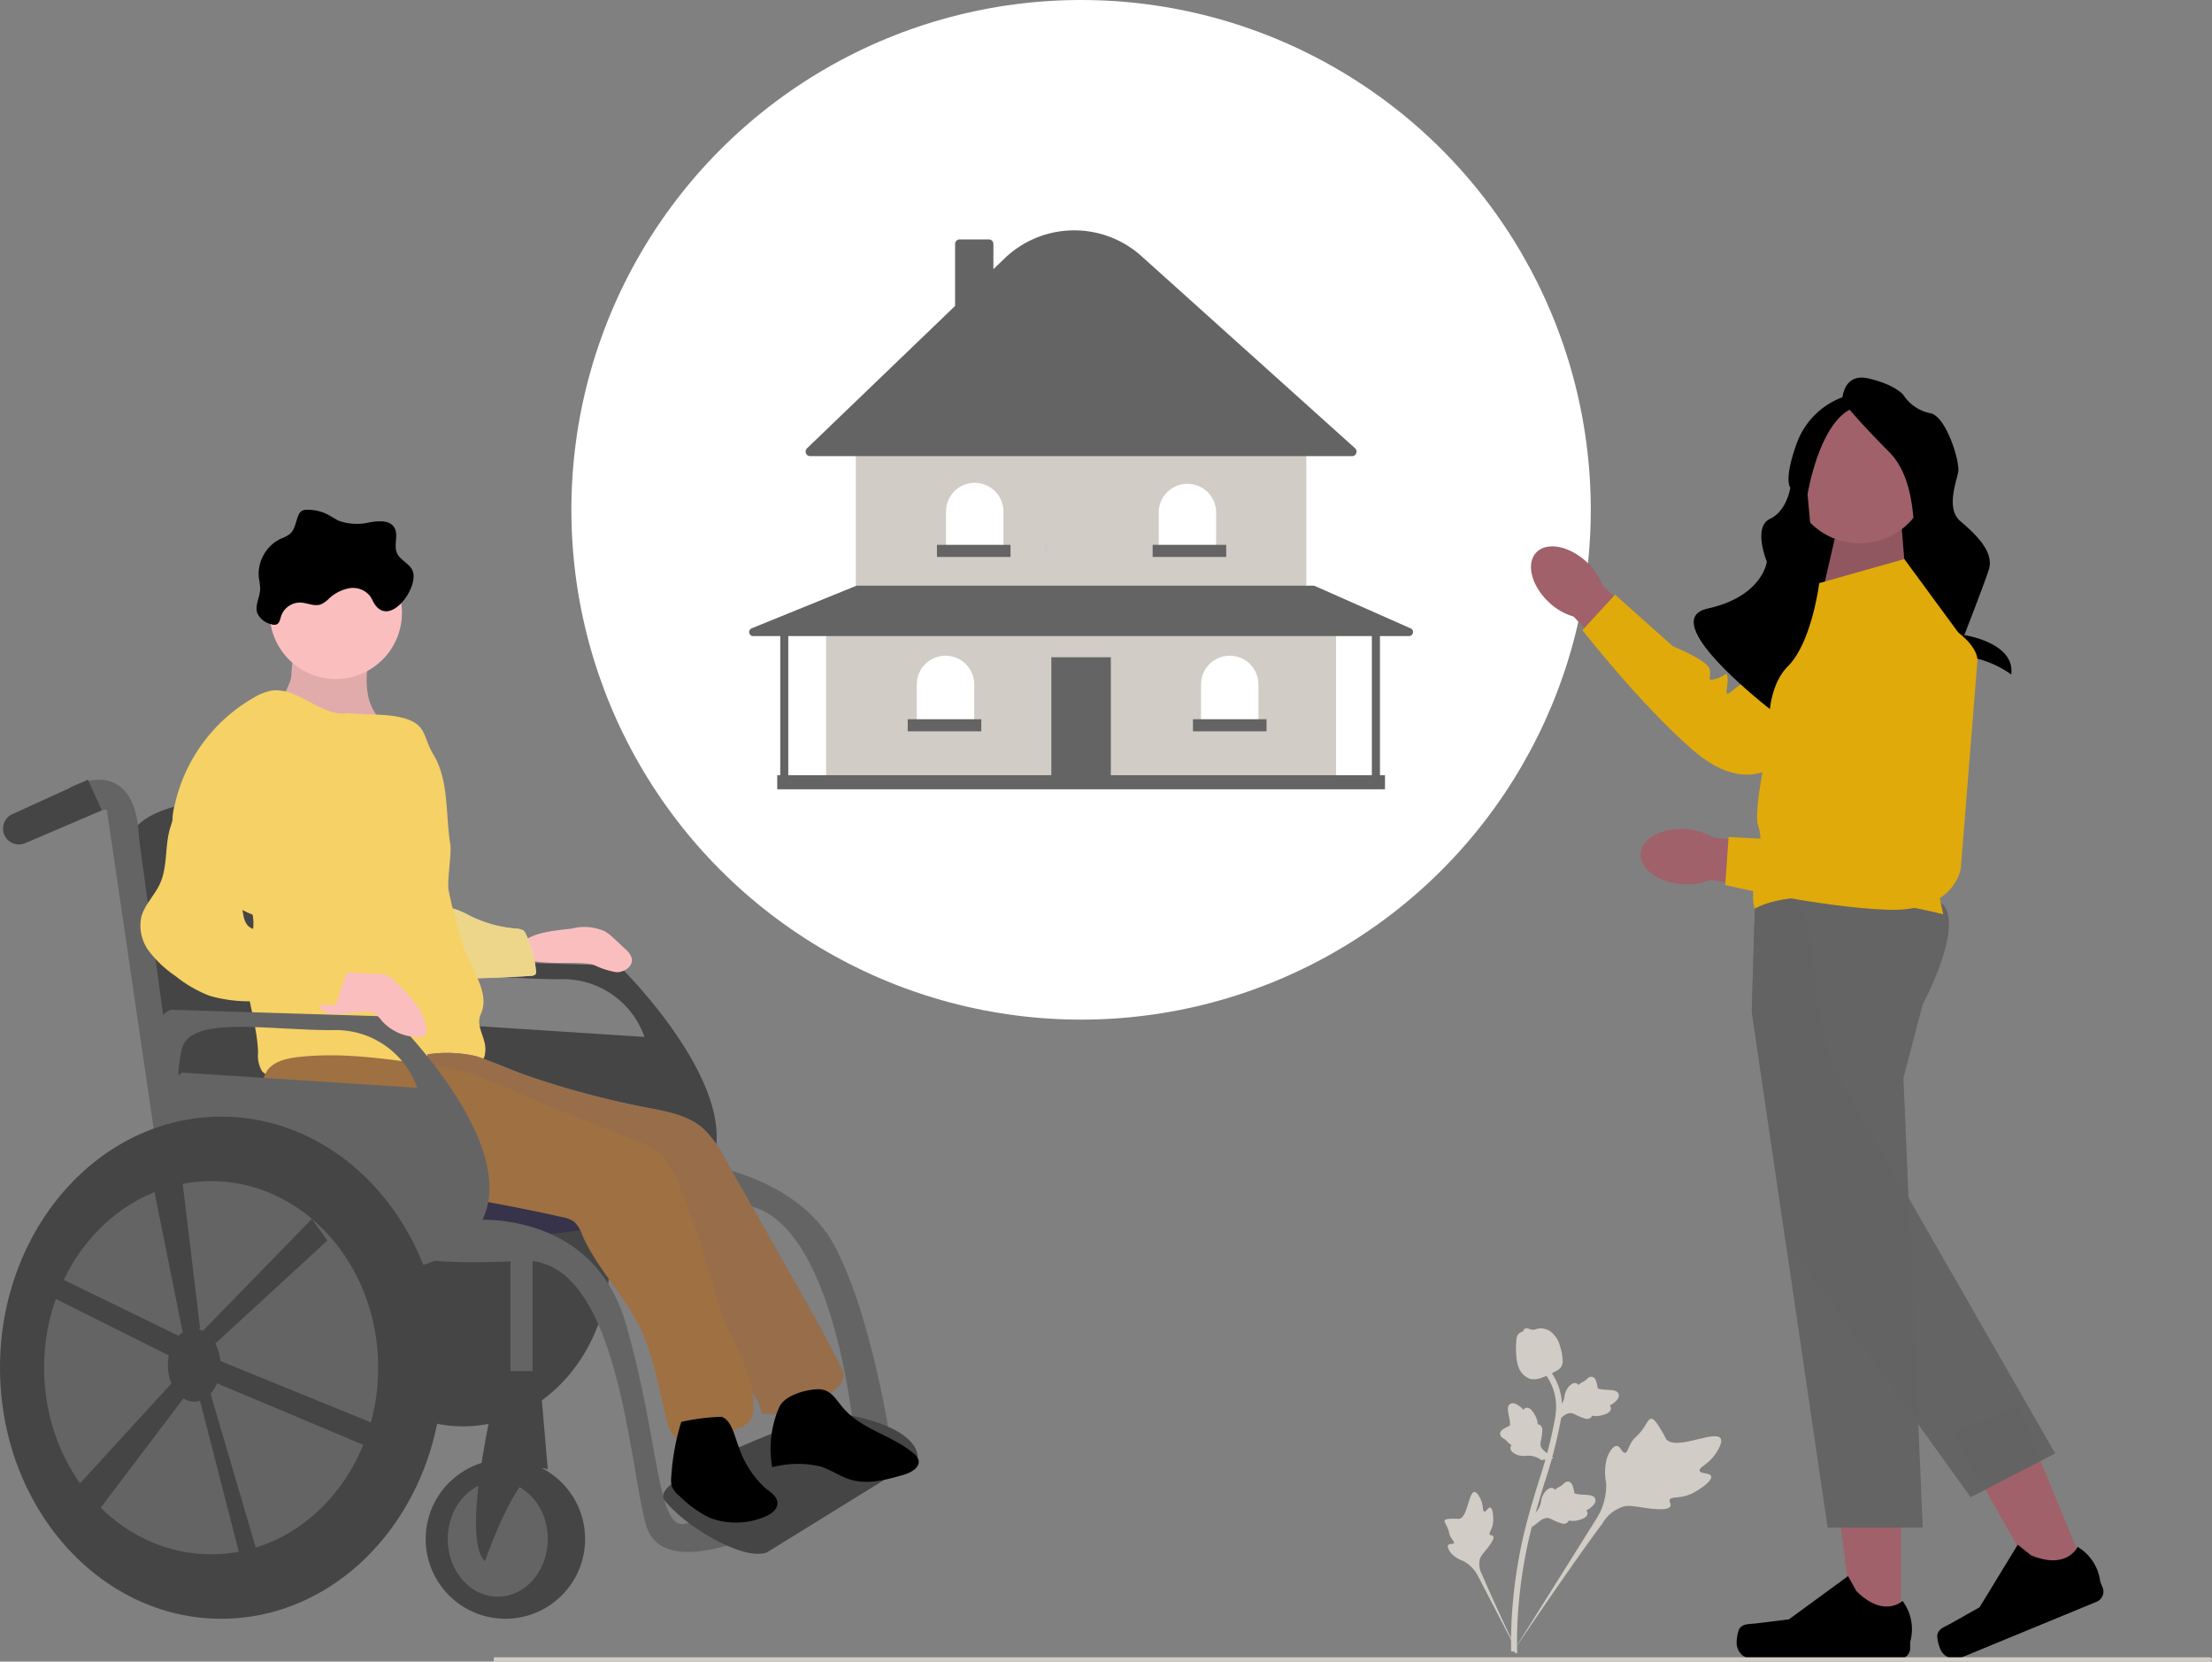 <svg xmlns="http://www.w3.org/2000/svg" width="253.449" height="190.347" viewBox="0 0 253.449 190.347">
  <rect x="0" y="0" width="253.449" height="190.347" fill="#808080" stroke="none"/>
  <g id="Gruppe_495" data-name="Gruppe 495" transform="translate(-416.657 -361)">
    <circle id="Ellipse_209" data-name="Ellipse 209" cx="58.401" cy="58.401" r="58.401" transform="translate(482.125 361)" fill="#fff"/>
    <g id="Gruppe_383" data-name="Gruppe 383" transform="translate(502.497 387.383)">
      <rect id="Rechteck_606" data-name="Rechteck 606" width="58.435" height="17.323" transform="translate(8.812 45.327)" fill="#d1ccc5"/>
      <rect id="Rechteck_607" data-name="Rechteck 607" width="6.814" height="13.743" transform="translate(34.623 48.907)" fill="#646464"/>
      <rect id="Rechteck_608" data-name="Rechteck 608" width="51.621" height="15.937" transform="translate(12.219 24.887)" fill="#d1ccc5"/>
      <path id="Pfad_311" data-name="Pfad 311" d="M530.336,249.368H468.248a.52.52,0,0,1-.36-.894l16.969-16.31v-7.1a.52.52,0,0,1,.52-.52h3.349a.52.52,0,0,1,.52.52v2.886l1.282-1.232a11.516,11.516,0,0,1,15.68-.261l24.477,22.009a.52.52,0,0,1-.348.906Z" transform="translate(-461.263 -223.5)" fill="#646464"/>
      <path id="Pfad_312" data-name="Pfad 312" d="M439.21,204.421h0a3.291,3.291,0,0,1,3.291,3.291v4.446h-6.583v-4.446A3.291,3.291,0,0,1,439.21,204.421Z" transform="translate(-413.364 -175.492)" fill="#fff"/>
      <path id="Pfad_313" data-name="Pfad 313" d="M525.3,204.829h0a3.291,3.291,0,0,1,3.291,3.291v4.446h-6.583V208.12A3.291,3.291,0,0,1,525.3,204.829Z" transform="translate(-487.274 -175.842)" fill="#fff"/>
      <path id="Pfad_314" data-name="Pfad 314" d="M611.4,205.237h0a3.291,3.291,0,0,1,3.291,3.291v4.446h-6.583v-4.446A3.291,3.291,0,0,1,611.4,205.237Z" transform="translate(-561.184 -176.193)" fill="#fff"/>
      <path id="Pfad_315" data-name="Pfad 315" d="M645.671,344.373h0a3.291,3.291,0,0,1,3.291,3.291v4.446H642.38v-4.446A3.291,3.291,0,0,1,645.671,344.373Z" transform="translate(-590.608 -295.639)" fill="#fff"/>
      <path id="Pfad_316" data-name="Pfad 316" d="M415.545,344.373h0a3.291,3.291,0,0,1,3.291,3.291v4.446h-6.583v-4.446A3.291,3.291,0,0,1,415.545,344.373Z" transform="translate(-393.048 -295.639)" fill="#fff"/>
      <path id="Pfad_317" data-name="Pfad 317" d="M497.822,516.048l-10.962-4.85a.462.462,0,0,0-.187-.039H434.432a.461.461,0,0,0-.174.034l-11.932,4.85a.462.462,0,0,0,.174.89h3.1v15.937h-.346v1.617h69.636v-1.617h-.577V516.932h3.327a.462.462,0,0,0,.187-.884Zm-4.437,16.821H426.52V516.932h66.865Z" transform="translate(-422.039 -470.45)" fill="#646464"/>
      <rect id="Rechteck_609" data-name="Rechteck 609" width="8.43" height="1.386" transform="translate(21.515 36.031)" fill="#646464"/>
      <rect id="Rechteck_610" data-name="Rechteck 610" width="8.43" height="1.386" transform="translate(33.872 36.031)" fill="#cacaca"/>
      <rect id="Rechteck_611" data-name="Rechteck 611" width="8.43" height="1.386" transform="translate(46.229 36.031)" fill="#646464"/>
      <rect id="Rechteck_612" data-name="Rechteck 612" width="8.43" height="1.386" transform="translate(50.848 56.009)" fill="#646464"/>
      <rect id="Rechteck_613" data-name="Rechteck 613" width="8.43" height="1.386" transform="translate(18.166 56.009)" fill="#646464"/>
      <path id="Pfad_321" data-name="Pfad 321" d="M671.286,431.3h-8.765v-7.012c.162-3.2,2.9-3.463,5.474-3.291a3.291,3.291,0,0,1,3.291,3.291Z" transform="translate(-628.489 -393.018)" fill="#d1ccc5"/>
    </g>
    <g id="Gruppe_491" data-name="Gruppe 491" transform="translate(416.657 419.401)">
      <ellipse id="Ellipse_203" data-name="Ellipse 203" cx="16.809" cy="19.063" rx="16.809" ry="19.063" transform="translate(36.241 66.874)" fill="#454545"/>
      <path id="Pfad_542" data-name="Pfad 542" d="M728.6,226.238a27.425,27.425,0,0,0,12.84,2.224,5.693,5.693,0,0,1-2.146-3.455,9.688,9.688,0,0,1,.121-4.128.673.673,0,0,0-.009-.476.657.657,0,0,0-.513-.244c-1.7-.237-6.58-1.266-7.876.192-.614.691-.379,2.032-.6,2.876C730.317,223.574,729.132,226.472,728.6,226.238Z" transform="translate(-697.122 -203.733)" fill="#fbbebe"/>
      <path id="Pfad_543" data-name="Pfad 543" d="M728.6,226.238a27.425,27.425,0,0,0,12.84,2.224,5.693,5.693,0,0,1-2.146-3.455,9.688,9.688,0,0,1,.121-4.128.673.673,0,0,0-.009-.476.657.657,0,0,0-.513-.244c-1.7-.237-6.58-1.266-7.876.192-.614.691-.379,2.032-.6,2.876C730.317,223.574,729.132,226.472,728.6,226.238Z" transform="translate(-697.122 -203.733)" opacity="0.1"/>
      <path id="Pfad_544" data-name="Pfad 544" d="M536.407,402.75l25.262.777s22.347,21.764,3.886,28.371c0,0-22.736,3.692-28.177-.583C537.379,431.316,530.578,404.5,536.407,402.75Zm1.166,7.19,27.011,1.749a9.875,9.875,0,0,0-9.716-6.607c-7.773,0-16.518-1.749-17.295,2.332S537.573,409.94,537.573,409.94Z" transform="translate(-490.741 -351.306)" fill="#454545"/>
      <path id="Pfad_545" data-name="Pfad 545" d="M589.992,384.185a5.723,5.723,0,0,1,3.734.334,5.949,5.949,0,0,1,1.017.8q.666.611,1.321,1.233a2.139,2.139,0,0,1,.736,1.071c.169.891-.86,1.608-1.766,1.573a9.165,9.165,0,0,1-2.574-.832c-1.723-.6-8.06.428-8.406-1.427C583.614,384.58,588.591,384.408,589.992,384.185Z" transform="translate(-524.411 -336.227)" fill="#fbbebe"/>
      <path id="Pfad_546" data-name="Pfad 546" d="M644.243,373.59a14.3,14.3,0,0,0,5.283,1.5,2.226,2.226,0,0,1,.836.178.844.844,0,0,1,.348.424A12.611,12.611,0,0,1,651.892,380a.385.385,0,0,1-.136.394,1.212,1.212,0,0,1-.571.128q-4.535.288-9.1.309a.949.949,0,0,1-.4-.054.371.371,0,0,1-.182-.225,13.787,13.787,0,0,1-.989-5.593C640.6,372.71,641.257,372,644.243,373.59Z" transform="translate(-590.471 -327.122)" fill="#d7e5f2"/>
      <path id="Pfad_547" data-name="Pfad 547" d="M644.243,373.59a14.3,14.3,0,0,0,5.283,1.5,2.226,2.226,0,0,1,.836.178.844.844,0,0,1,.348.424A12.611,12.611,0,0,1,651.892,380a.385.385,0,0,1-.136.394,1.212,1.212,0,0,1-.571.128q-4.535.288-9.1.309a.949.949,0,0,1-.4-.054.371.371,0,0,1-.182-.225,13.787,13.787,0,0,1-.989-5.593C640.6,372.71,641.257,372,644.243,373.59Z" transform="translate(-590.471 -327.122)" fill="#f5d166" opacity="0.743"/>
      <path id="Pfad_548" data-name="Pfad 548" d="M688.514,339.439l33.229-1.166-7.773-32.841s-31.092-2.332-30.314,5.635S688.514,339.439,688.514,339.439Z" transform="translate(-668.693 -272.643)" fill="#454545"/>
      <path id="Pfad_549" data-name="Pfad 549" d="M547.486,507.3s20,3.539,27.19-6.954-27.205-4.858-27.205-4.858l-2.915,7.967Z" transform="translate(-495.586 -424.802)" fill="#36334a"/>
      <ellipse id="Ellipse_204" data-name="Ellipse 204" cx="9.133" cy="9.133" rx="9.133" ry="9.133" transform="translate(48.775 108.77)" fill="#454545"/>
      <ellipse id="Ellipse_205" data-name="Ellipse 205" cx="5.733" cy="6.607" rx="5.733" ry="6.607" transform="translate(51.301 111.296)" fill="#646464"/>
      <path id="Pfad_550" data-name="Pfad 550" d="M841.9,298.027s7.579-4.275,7.967,5.83l6.413,47.026H853.56l-7.384-50.33s-3.692.583-4.275.583S841.9,298.027,841.9,298.027Z" transform="translate(-833.933 -266.209)" fill="#646464"/>
      <path id="Pfad_551" data-name="Pfad 551" d="M896.639,303.215h0A1.818,1.818,0,0,0,899.1,304.4l8.791-3.759-1.595-3.513-8.664,3.946A1.817,1.817,0,0,0,896.639,303.215Z" transform="translate(-896.223 -266.209)" fill="#454545"/>
      <path id="Pfad_552" data-name="Pfad 552" d="M506.637,556.522s13.991-1.555,17.878,11.854,3.5,23.708,6.8,22.93,10.3-3.5,10.3-3.5l-.583,4.081s-12.242,6.218-14.186-.389-3.109-30.9-14.186-30.315-13.02-.583-13.02-.583Z" transform="translate(-452.81 -475.151)" fill="#646464"/>
      <path id="Pfad_553" data-name="Pfad 553" d="M431.642,523.75s10.882,1.36,15.157,9.328,6.413,22.347,6.413,22.347h-4.081s-2.332-28.566-14.574-27.011Z" transform="translate(-351.192 -448.792)" fill="#646464"/>
      <path id="Pfad_554" data-name="Pfad 554" d="M427.4,685.879,444.7,675.191s.972-3.886-10.1-5.441c0,0-20.942,7.324-18.924,10.075S424.486,686.85,427.4,685.879Z" transform="translate(-339.567 -566.421)" fill="#454545"/>
      <path id="Pfad_555" data-name="Pfad 555" d="M451.026,464.389v22.736H448.5V464Z" transform="translate(-390.009 -379.715)" fill="#646464"/>
      <path id="Pfad_556" data-name="Pfad 556" d="M636.43,645.75s-4.858,19.044-1.749,21.764c0,0,4.081-12.048,7.19-10.493L640.9,645.75Z" transform="translate(-579.104 -547.085)" fill="#454545"/>
      <ellipse id="Ellipse_206" data-name="Ellipse 206" cx="7.579" cy="7.579" rx="7.579" ry="7.579" transform="translate(30.897 4.224)" fill="#fbbebe"/>
      <path id="Pfad_557" data-name="Pfad 557" d="M690.608,247.032c-3.091.525-5.762-3.068-8.856-2.563a5.942,5.942,0,0,0-1.9.749,18.879,18.879,0,0,0-9.1,12.188,7.494,7.494,0,0,0,.174,4.7,8.944,8.944,0,0,0,1.457,2.078c2.059,2.394,4.318,4.78,7.255,5.938a5.09,5.09,0,0,1-.333,3.045c-1.436,4.073.848,8.462.964,12.779a3.464,3.464,0,0,0,.46,2.124,2.984,2.984,0,0,0,2.246.8c7.5.423,15-.728,22.425-1.876a1.127,1.127,0,0,0,.545-.184,1.307,1.307,0,0,0,.333-.852c.275-1.631-1.173-2.954-.486-4.459,1.181-2.587-1.395-5.416-2.138-8.162a56.328,56.328,0,0,1-1.555-6.024c-.194-1.045.365-4.2.194-5.247-.558-3.428-.136-7.333-1.943-10.3-1.086-1.782-.8-3.168-2.742-3.943C695.562,247.012,692.8,247.287,690.608,247.032Z" transform="translate(-650.698 -223.743)" fill="#f5d166"/>
      <path id="Pfad_558" data-name="Pfad 558" d="M484.4,464.489c2.262.436,4.665.852,6.406,2.362a12.432,12.432,0,0,1,2.472,3.4l7.083,12.488c2.16,3.809,4.322,7.62,6.28,11.536a2.08,2.08,0,0,1,.293.938,1.916,1.916,0,0,1-.644,1.208,10.33,10.33,0,0,1-8.745,3.075c-.487-2.523-2.885-4.19-4.06-6.475A24.2,24.2,0,0,1,492.164,489c-1.555-5.031-5.246-9.071-8.829-12.929a23.347,23.347,0,0,0-5.61-4.875c-2.56-1.4-5.531-1.792-8.391-2.375s-5.823-1.467-7.847-3.571a8.426,8.426,0,0,1-2.244-6.863,14.893,14.893,0,0,1,5.64.223c2.053.685,4.039,1.62,6.1,2.32A101.266,101.266,0,0,0,484.4,464.489Z" transform="translate(-410.266 -396.004)" fill="#696880"/>
      <path id="Pfad_559" data-name="Pfad 559" d="M484.4,464.489c2.262.436,4.665.852,6.406,2.362a12.432,12.432,0,0,1,2.472,3.4l7.083,12.488c2.16,3.809,4.322,7.62,6.28,11.536a2.08,2.08,0,0,1,.293.938,1.916,1.916,0,0,1-.644,1.208,10.33,10.33,0,0,1-8.745,3.075c-.487-2.523-2.885-4.19-4.06-6.475A24.2,24.2,0,0,1,492.164,489c-1.555-5.031-5.246-9.071-8.829-12.929a23.347,23.347,0,0,0-5.61-4.875c-2.56-1.4-5.531-1.792-8.391-2.375s-5.823-1.467-7.847-3.571a8.426,8.426,0,0,1-2.244-6.863,14.893,14.893,0,0,1,5.64.223c2.053.685,4.039,1.62,6.1,2.32A101.266,101.266,0,0,0,484.4,464.489Z" transform="translate(-410.266 -396.004)" fill="#9f7042" opacity="0.868"/>
      <path id="Pfad_560" data-name="Pfad 560" d="M431.306,663.78a1.59,1.59,0,0,1,.558.721c.257.876-.84,1.494-1.717,1.746-1.972.567-4.076,1.136-6.043.551-1.206-.359-2.256-1.127-3.454-1.511a11.586,11.586,0,0,0-5.543.082,12,12,0,0,1,.795-6.848c.59-1.361,2.951-2.023,4.357-2.083,1.537-.065,2.07,1.069,2.957,2.112C425.376,661.092,428.817,661.681,431.306,663.78Z" transform="translate(-326.633 -555.694)"/>
      <path id="Pfad_561" data-name="Pfad 561" d="M555.19,469.318A9.385,9.385,0,0,1,558.245,471a8.924,8.924,0,0,1,1.908,3.144,87.8,87.8,0,0,1,3.62,10.327c.5,1.776.947,3.572,1.621,5.289,1.346,3.427,3.631,6.709,3.416,10.385a2.463,2.463,0,0,1-.348,1.269,2.915,2.915,0,0,1-1.317.891l-2.584,1.122c-1.387.6-3.079,1.181-4.317.315a4.325,4.325,0,0,1-1.41-2.611c-.9-3.54-1.461-7.217-3.079-10.492-1.829-3.7-4.921-6.694-6.558-10.485a3.634,3.634,0,0,0-.906-1.478,3.211,3.211,0,0,0-1.334-.528c-9.7-2.21-19.628-3.418-29.255-5.945a7.745,7.745,0,0,1-3.777-1.81c-1.354-1.42-1.474-3.579-1.518-5.54a5.515,5.515,0,0,1,.727-3.539c.845-1.1,2.359-1.39,3.738-1.535,5.288-.556,10.166.32,15.374.962,4.765.587,9.565,3.277,14.011,5.034Q550.726,467.542,555.19,469.318Z" transform="translate(-482.499 -397.111)" fill="#9f7042"/>
      <path id="Pfad_562" data-name="Pfad 562" d="M506.037,676.085a11.147,11.147,0,0,0,2.985,4.683c.616.482,1.412.965,1.437,1.747.026.827-.843,1.373-1.621,1.654a8.476,8.476,0,0,1-6.174.031,13.089,13.089,0,0,1-3.479-2.534,2.747,2.747,0,0,1-.8-1.009,2.611,2.611,0,0,1-.09-1.06,27.161,27.161,0,0,1,1.147-6.362,24.076,24.076,0,0,1,4.6-.587C505.207,672.953,505.587,675.016,506.037,676.085Z" transform="translate(-421.388 -568.747)"/>
      <path id="Pfad_563" data-name="Pfad 563" d="M670.407,432.75l25.262.777s22.347,21.764,3.886,28.371c0,0-22.736,3.692-28.177-.583C671.379,461.316,664.578,434.5,670.407,432.75Zm1.166,7.19,27.011,1.749a9.874,9.874,0,0,0-9.716-6.607c-7.773,0-16.517-1.749-17.295,2.332S671.573,439.94,671.573,439.94Z" transform="translate(-650.781 -375.476)" fill="#646464"/>
      <ellipse id="Ellipse_207" data-name="Ellipse 207" cx="25.359" cy="28.76" rx="25.359" ry="28.76" transform="translate(0 69.517)" fill="#454545"/>
      <ellipse id="Ellipse_208" data-name="Ellipse 208" cx="19.141" cy="21.376" rx="19.141" ry="21.376" transform="translate(5.052 76.901)" fill="#646464"/>
      <path id="Pfad_564" data-name="Pfad 564" d="M745.827,539.174a5.7,5.7,0,0,1,.111-1.11l-14.3-7.148.972-2.138,14.442,7.036a3.016,3.016,0,0,1,.48-.4l-.011,0L743.3,514.4l3.735-.085L749.519,535l-.238.05a2.324,2.324,0,0,1,.557.19l12.49-12.821,1.765,2.476L751.261,536.7a5.162,5.162,0,0,1,.568,1.99l18.094,7.385.389,3.109-18.861-7.932a4.123,4.123,0,0,1-.737,1.191l5.8,19.76h-2.138l-4.869-18.956a2.217,2.217,0,0,1-.669.107,2.315,2.315,0,0,1-1.235-.37l-10.133,13.39-3.109-2.138,11.872-12.968A5.435,5.435,0,0,1,745.827,539.174Z" transform="translate(-726.589 -441.189)" fill="#454545"/>
      <path id="Pfad_565" data-name="Pfad 565" d="M730.659,145.018c-.342-.86-1.446-1.215-1.808-2.067-.389-.916.221-2.082-.308-2.924s-1.776-.75-2.765-.586a6.319,6.319,0,0,1-3.5-.139c-.484-.206-.914-.521-1.384-.76a4.887,4.887,0,0,0-2.412-.524,1.094,1.094,0,0,0-.541.129,1.014,1.014,0,0,0-.351.453c-.341.738-.389,1.659-1.006,2.188a4.211,4.211,0,0,1-1.036.537,4.484,4.484,0,0,0-2.514,4.474,9.114,9.114,0,0,1,.153,1.281c-.024.945-.642,1.889-.326,2.78a2.294,2.294,0,0,0,1.593,1.258.914.914,0,0,0,.6.03c.345-.14.414-.583.524-.938a2.3,2.3,0,0,1,2.23-1.571c.784.033,1.577.474,2.317.212a3.081,3.081,0,0,0,.938-.663A4.646,4.646,0,0,1,723.4,147a2.5,2.5,0,0,1,2.369.893c.209.291.335.634.535.932C728.1,151.5,731.4,146.875,730.659,145.018Z" transform="translate(-683.375 -138.014)"/>
      <path id="Pfad_566" data-name="Pfad 566" d="M711.8,411.061a2.062,2.062,0,0,1,1.8.672c1.7,1.549,3.5,3.3,3.811,5.575a.939.939,0,0,1-.07.617.959.959,0,0,1-.838.333,5.576,5.576,0,0,1-4.214-1.861,3.233,3.233,0,0,0-.959-.9,2.5,2.5,0,0,0-1.145-.142c-1.067.035-3.5.581-4.433.052-.978-.556-.709-2.3-.253-3.142C706.583,410.269,709.948,411.041,711.8,411.061Z" transform="translate(-668.55 -357.87)" fill="#fbbebe"/>
      <path id="Pfad_567" data-name="Pfad 567" d="M752.683,305.425c-.654,2.1-.271,4.469-1.2,6.466-.615,1.326-1.77,2.394-2.128,3.811a4.884,4.884,0,0,0,.909,3.91,12.972,12.972,0,0,0,3.01,2.818,14.677,14.677,0,0,0,3.908,2.264,16.09,16.09,0,0,0,4.464.628l9.985.458,1.839-5.513-6.506-2.548a7.023,7.023,0,0,0-2.012-.565c-1.2-.089-2.673.353-3.446-.574a2.511,2.511,0,0,1-.454-1.155c-.631-3.239-.082-6.666-1.053-9.819-.481-1.561-1.868-4.692-3.76-4.967C754.238,300.346,753.136,303.966,752.683,305.425Z" transform="translate(-733.172 -269.023)" fill="#f5d166"/>
    </g>
    <g id="Gruppe_410" data-name="Gruppe 410" transform="translate(473.237 404.258)">
      <g id="Gruppe_318" data-name="Gruppe 318" transform="translate(118.839 18.947)">
        <path id="uuid-070545a9-7559-45f6-9b62-076b2f028fa8" d="M321.613,104.644c-2.008-1.868-2.671-4.418-1.482-5.7s3.78-.8,5.789,1.07a6.863,6.863,0,0,1,1.821,2.682l8.407,8.023-3.849,3.865-7.879-8.319A6.864,6.864,0,0,1,321.613,104.644Z" transform="translate(-319.541 -97.84)" fill="#a0616a"/>
        <path id="Pfad_222" data-name="Pfad 222" d="M377.969,104.95l-16.228,17.277s-3.644,3.606-9.64-1.594S339.441,106.9,339.441,106.9l3.74-4.07,6.624,5.909s3.933,1.582,4.206,2.606-.491,1.447.738,1.119,1.253-1.06,1.33.05-.673,2.407.746,1.151,1.843-.492,1.843-.492l10.372-13.739s6.7-5.3,8.629-.549S377.969,104.95,377.969,104.95Z" transform="translate(-333.548 -96.91)" fill="#e0aa0b"/>
      </g>
      <rect id="Rechteck_533" data-name="Rechteck 533" width="15.629" height="23.093" transform="translate(165.34 30.539) rotate(180)"/>
      <path id="Pfad_225" data-name="Pfad 225" d="M442.289,96.557l-.547-6.614h-7.277l-1.613,7.008Z" transform="translate(-280.458 -73.059)" fill="#a0616a"/>
      <path id="Pfad_226" data-name="Pfad 226" d="M442.289,96.557l-.547-6.614h-7.277l-1.613,7.008Z" transform="translate(-280.458 -73.059)" opacity="0.1"/>
      <circle id="Ellipse_132" data-name="Ellipse 132" cx="7.955" cy="7.955" r="7.955" transform="translate(148.545 3.078)" fill="#a0616a"/>
      <path id="Pfad_229" data-name="Pfad 229" d="M439.941,35.593s0-3.266,3.032-2.566,3.966,1.866,3.966,1.866a4.815,4.815,0,0,0,3.032,2.1c1.866.233,3.5,5.6,3.266,6.765s-1.4,4.2.233,5.6,3.966,3.5,3.266,5.6-2.8,7.464-2.8,7.464,5.855.856,5.377,4.51a11.753,11.753,0,0,0-6.543-2.177c-3.732,0-3.266-6.771-3.266-6.771s-.233-4.192-.933-5.359.233-7.7-3.266-11.2-5.365-5.832-5.365-5.832Z" transform="translate(-285.448 -32.929)"/>
      <path id="Pfad_230" data-name="Pfad 230" d="M400.451,39.563a8.875,8.875,0,0,0-6.065,5.365c-1.633,4.432-.808,5.257-.808,5.257s-.361,2.669-2.342,3.6-.349,4.9-.349,4.9-.466,3.966-6.765,5.365,7.9,12.132,7.9,12.132-1.021-5.066,5.511-5.3-1.279-12.2-1.279-12.2l-.7-7.7s1.4-8.864,5.6-10.03-.7-1.4-.7-1.4Z" transform="translate(-245.024 -37.598)"/>
      <g id="Gruppe_321" data-name="Gruppe 321" transform="translate(142.404 122.62)">
        <path id="Pfad_235" data-name="Pfad 235" d="M443.7,467.916H438.28L435.7,447h8Z" transform="translate(-424.867 -447)" fill="#a0616a"/>
        <path id="Pfad_236" data-name="Pfad 236" d="M399.374,502.673h0a4.655,4.655,0,0,0-.258,1.533h0a1.84,1.84,0,0,0,1.84,1.84h16.792A1.255,1.255,0,0,0,419,504.79v-.7a5.368,5.368,0,0,0-.88-4.691s-2.126,2.028-5.3-1.148l-.937-1.7-6.78,4.959-3.758.463c-.822.1-1.551-.016-1.974.7Z" transform="translate(-399.116 -481.88)"/>
      </g>
      <g id="Gruppe_322" data-name="Gruppe 322" transform="translate(165.375 117.811)">
        <path id="Pfad_237" data-name="Pfad 237" d="M498.31,450.1l-5.013,2.068-10.362-18.35,7.4-3.052Z" transform="translate(-481.085 -430.762)" fill="#a0616a"/>
        <path id="Pfad_238" data-name="Pfad 238" d="M476.692,494.811h0a4.657,4.657,0,0,0,.346,1.515h0a1.84,1.84,0,0,0,2.4,1l15.523-6.405a1.256,1.256,0,0,0,.682-1.639l-.267-.646a5.367,5.367,0,0,0-2.6-4s-1.191,2.685-5.339.961l-1.513-1.211-4.376,7.17-3.3,1.861c-.721.407-1.44.577-1.559,1.4Z" transform="translate(-476.686 -468.504)"/>
      </g>
      <path id="Pfad_239" data-name="Pfad 239" d="M424.553,243.756,422.34,252.2l.589,13.709.977,22.77.028.642.11,2.56.509,11.823h-10.9L408.8,270.681l-3.836-26.106.4-13.294.021-.7s19.5-.848,21.619,1.908S424.553,243.756,424.553,243.756Z" transform="translate(-260.826 -171.967)" fill="#646464"/>
      <path id="Pfad_240" data-name="Pfad 240" d="M439.723,295.732l-1.848.956-6.835,3.537-1,.517-5.994-8.334L408.8,271.2,404.96,245.1l.4-13.294c1.725-.549,3.105-.774,3.8-.447,3.15,1.473,3,11.13,3,11.13l1.918,8.52,8.845,15.43Z" transform="translate(-260.826 -172.488)" fill="#646464" opacity="0.996"/>
      <g id="Gruppe_323" data-name="Gruppe 323" transform="translate(108.937 108.91)">
        <path id="Pfad_241" data-name="Pfad 241" d="M335.057,442.267c-.14-.429-1.2-.24-1.306-.624s.919-.7,1.7-1.782c.141-.194,1.03-1.42.689-1.935-.647-.977-5.145,1.456-6.225.091a18.037,18.037,0,0,0-1.04-1.771c-.281-.381-.461-.565-.676-.559-.305.008-.415.39-.895,1.082-.72,1.038-.98.908-1.454,1.758-.352.631-.394,1.035-.648,1.059-.359.034-.508-.753-.947-.783s-.9.746-1.119,1.353a6,6,0,0,0-.1,2.877,7.108,7.108,0,0,1-1.108,4.094l-9.662,15.394c2.075-3.138,7.965-11.7,10.338-14.834a4.241,4.241,0,0,1,2.554-1.987c1.091-.165,2.418.375,4.271.343.216,0,.819-.022.965-.341.121-.264-.18-.493-.07-.741.147-.333.807-.19,1.706-.411a4.912,4.912,0,0,0,1.436-.635c.112-.067,1.776-1.075,1.589-1.646Z" transform="translate(-304.52 -425.326)" fill="#d1ccc5"/>
        <path id="Pfad_242" data-name="Pfad 242" d="M291.336,465.8c-.251-.055-.465.521-.683.461s-.08-.654-.384-1.349c-.055-.125-.4-.915-.751-.9-.666.035-.77,2.945-1.751,3.081a10.262,10.262,0,0,0-1.17,0c-.268.028-.41.063-.47.171-.084.152.072.316.273.751.3.653.163.743.443,1.221.208.355.394.492.333.623-.087.186-.516.032-.657.239s.107.655.341.939a3.417,3.417,0,0,0,1.383.88,4.047,4.047,0,0,1,1.69,1.725l4.768,9.184c-.941-1.924-3.442-7.284-4.3-9.354a2.414,2.414,0,0,1-.238-1.827c.234-.583.882-1.079,1.4-2,.061-.107.226-.408.111-.572-.095-.136-.294-.054-.384-.179-.121-.168.14-.451.291-.956a2.8,2.8,0,0,0,.1-.888c0-.074-.015-1.182-.35-1.255Z" transform="translate(-286.104 -445.268)" fill="#d1ccc5"/>
        <path id="Pfad_243" data-name="Pfad 243" d="M319.832,465.192l.15-1.384.092-.087a2.559,2.559,0,0,0,.791-1.266c.016-.07.028-.14.041-.212a2.163,2.163,0,0,1,.385-1.005c.153-.2.558-.667.976-.506a.5.5,0,0,1,.242.193l.041-.041a1.523,1.523,0,0,1,.428-.3,1.778,1.778,0,0,0,.353-.227c.072-.057.129-.109.177-.152a.65.65,0,0,1,.591-.223.693.693,0,0,1,.427.506,3.332,3.332,0,0,1,.167.657,1.051,1.051,0,0,0,.025.127c.06.15.807.189,1.089.205.632.034,1.18.064,1.311.5.094.31-.1.648-.6,1.031a2.258,2.258,0,0,1-.447.263.463.463,0,0,1,.154.332h0c.009.345-.345.611-1.053.789a2.3,2.3,0,0,1-.722.089,2.691,2.691,0,0,1-.383-.05.455.455,0,0,1-.1.188.684.684,0,0,1-.758.125,5.581,5.581,0,0,1-.949-.378,2.446,2.446,0,0,0-.6-.231,1.4,1.4,0,0,0-.953.406l-.874.656h0Z" transform="translate(-309.844 -442.417)" fill="#d1ccc5"/>
        <path id="Pfad_244" data-name="Pfad 244" d="M313.7,436l-1.376.206-.107-.067a2.559,2.559,0,0,0-1.425-.444c-.071,0-.143.008-.215.014a2.164,2.164,0,0,1-1.07-.117c-.237-.1-.787-.371-.737-.815a.5.5,0,0,1,.125-.283l-.051-.03a1.522,1.522,0,0,1-.4-.338,1.779,1.779,0,0,0-.309-.284c-.074-.055-.138-.1-.192-.133a.649.649,0,0,1-.366-.515.693.693,0,0,1,.381-.542,3.334,3.334,0,0,1,.593-.328,1.052,1.052,0,0,0,.117-.056c.13-.1-.022-.829-.078-1.105-.127-.62-.237-1.157.148-1.394.276-.17.652-.065,1.15.321a2.256,2.256,0,0,1,.368.365.463.463,0,0,1,.282-.233h0c.332-.1.678.179,1.031.819a2.3,2.3,0,0,1,.27.676,2.687,2.687,0,0,1,.048.383.456.456,0,0,1,.207.049.684.684,0,0,1,.313.7,5.582,5.582,0,0,1-.125,1.013,2.446,2.446,0,0,0-.071.639c.037.313.3.546.634.819l.856.679h0Z" transform="translate(-301.217 -421.11)" fill="#d1ccc5"/>
        <path id="Pfad_245" data-name="Pfad 245" d="M328.881,424.624l.15-1.384.092-.087a2.559,2.559,0,0,0,.791-1.266c.016-.07.028-.14.041-.212a2.163,2.163,0,0,1,.385-1.005c.153-.2.558-.667.976-.506a.5.5,0,0,1,.242.193l.041-.041a1.523,1.523,0,0,1,.428-.3,1.779,1.779,0,0,0,.353-.227c.072-.057.129-.109.177-.152a.65.65,0,0,1,.591-.223.693.693,0,0,1,.427.506,3.334,3.334,0,0,1,.167.657,1.044,1.044,0,0,0,.025.127c.06.15.807.189,1.089.205.632.034,1.18.064,1.311.5.094.31-.1.648-.6,1.031a2.26,2.26,0,0,1-.447.263.463.463,0,0,1,.154.332h0c.009.345-.345.611-1.053.789a2.3,2.3,0,0,1-.722.089,2.678,2.678,0,0,1-.383-.05.455.455,0,0,1-.1.188.684.684,0,0,1-.758.125,5.586,5.586,0,0,1-.949-.378,2.444,2.444,0,0,0-.6-.231,1.4,1.4,0,0,0-.953.406l-.874.656h0Z" transform="translate(-316.213 -413.863)" fill="#d1ccc5"/>
        <path id="Pfad_246" data-name="Pfad 246" d="M312.4,448.9l-.243-.24,0-.342,0,.342-.338-.036c0-.032,0-.106,0-.222a48.365,48.365,0,0,1,.216-5.55,55.707,55.707,0,0,1,.935-6.269c.433-2.086.883-3.638,1.244-4.886.272-.941.547-1.833.816-2.7a52.649,52.649,0,0,0,1.812-7.019,6.713,6.713,0,0,0-.11-3.094,6.362,6.362,0,0,0-1.177-2.226l.532-.43a7.056,7.056,0,0,1,1.3,2.466,7.351,7.351,0,0,1,.128,3.4,53.156,53.156,0,0,1-1.833,7.106c-.267.866-.541,1.755-.812,2.692-.358,1.236-.8,2.775-1.231,4.834a55.022,55.022,0,0,0-.924,6.192,47.591,47.591,0,0,0-.213,5.474c.007.335.008.4-.1.513h0Z" transform="translate(-304.192 -411.628)" fill="#d1ccc5"/>
        <path id="Pfad_247" data-name="Pfad 247" d="M315.447,406.518c-.027-.006-.055-.013-.083-.021a2.186,2.186,0,0,1-1.339-1.36,4.781,4.781,0,0,1-.261-1.454,8.539,8.539,0,0,1,0-1.447c.04-.5.093-.7.229-.853a1.044,1.044,0,0,1,.566-.325.386.386,0,0,1,.07-.191c.176-.253.47-.149.63-.095a1.683,1.683,0,0,0,.293.085.859.859,0,0,0,.443-.047,1.9,1.9,0,0,1,.607-.1,2.039,2.039,0,0,1,1.031.318,3,3,0,0,1,1.166,1.784,5.222,5.222,0,0,1,.27,1.378,1.529,1.529,0,0,1-.111.85c-.153.3-.388.44-.97.733a9.181,9.181,0,0,1-1.164.54,2.57,2.57,0,0,1-1.378.2h0Z" transform="translate(-305.552 -400.705)" fill="#d1ccc5"/>
      </g>
      <path id="Pfad_248" data-name="Pfad 248" d="M196.87,528.2h0a.268.268,0,0,1-.284.249H0v-.5H196.586A.268.268,0,0,1,196.87,528.2Z" transform="translate(0 -381.358)" fill="#d1ccc5"/>
      <path id="Pfad_251" data-name="Pfad 251" d="M413,105.875l.194-.055,9.556-2.7,7.63,10.386L425.3,135.124l1.908,8.69s-15.473-4.027-21.619-.636a6.192,6.192,0,0,1,0-2.874c.424-.941,1.06-4.858.424-6.609s1.272-10.017,1.272-10.017-.636-5.511,2.12-8.266S413,105.875,413,105.875Z" transform="translate(-261.134 -82.334)" fill="#e0aa0b"/>
      <g id="Gruppe_324" data-name="Gruppe 324" transform="translate(131.407 27.539)">
        <path id="uuid-7eb47ac4-3db4-4d62-bd0a-b38893e38622" d="M366.7,213.851c-2.735-.206-4.845-1.784-4.714-3.524s2.455-2.984,5.19-2.777a6.864,6.864,0,0,1,3.1.958l11.576,1.019-.594,5.422-11.349-1.58A6.864,6.864,0,0,1,366.7,213.851Z" transform="translate(-361.982 -183.361)" fill="#a0616a"/>
        <path id="Pfad_258" data-name="Pfad 258" d="M423.6,130.942l-1.892,23.627s-.6,5.092-8.526,4.772-18.463-2.822-18.463-2.822l.381-5.514,8.864.481s4.06-1.219,4.913-.59.52,1.437,1.275.414.317-1.61,1.07-.791.977,2.3,1.3.433,1.133-1.535,1.133-1.535l-.474-17.207s1.927-8.324,6.4-5.816S423.6,130.942,423.6,130.942Z" transform="translate(-385.025 -125.925)" fill="#e0aa0b"/>
      </g>
    </g>
  </g>
</svg>
